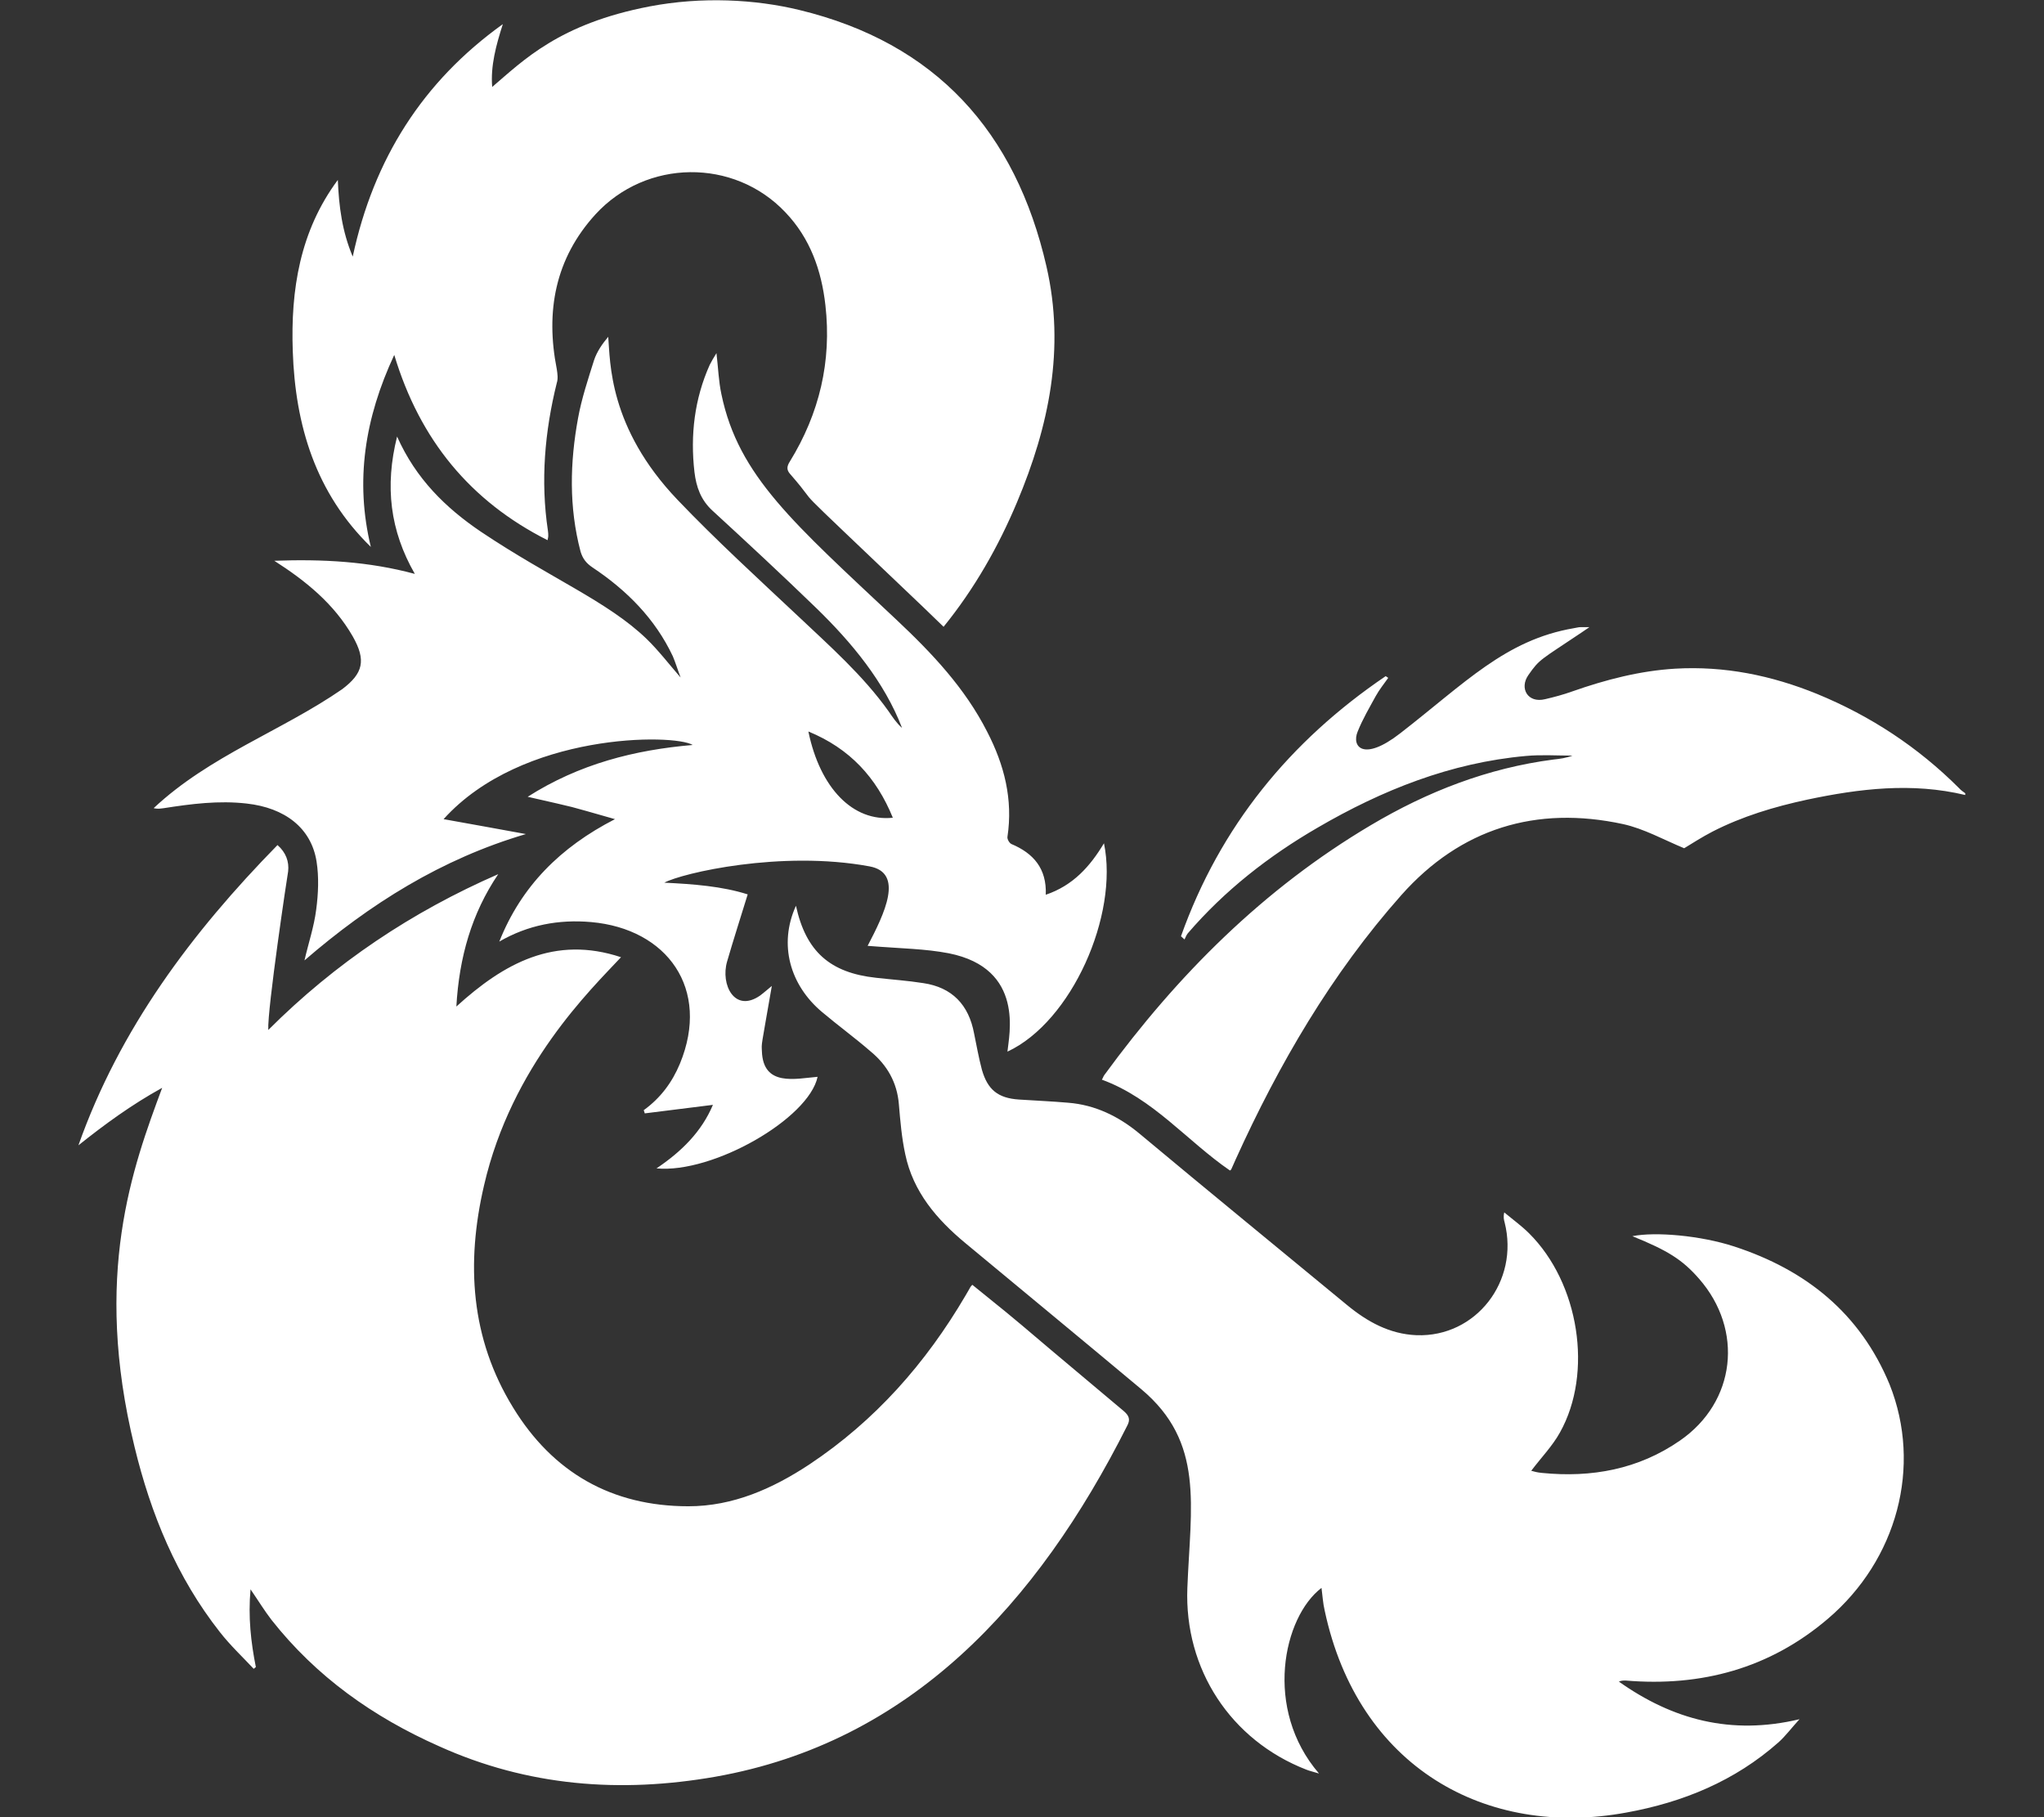 <?xml version="1.0" encoding="utf-8"?>
<!-- Generator: Adobe Illustrator 26.0.3, SVG Export Plug-In . SVG Version: 6.00 Build 0)  -->
<svg version="1.1" id="Livello_1" xmlns="http://www.w3.org/2000/svg" xmlns:xlink="http://www.w3.org/1999/xlink" x="0px" y="0px"
	 viewBox="0 0 576 512" style="enable-background:new 0 0 576 512;" xml:space="preserve">
<rect x="0" y="0" width="576" height="512" fill="#333333" stroke="none"/>
<style type="text/css">
	.st0{fill:#FFFFFF;}
</style>
<path class="st0" d="M82.5,98.9c-0.6-17.2,2-33.8,12.7-48.2c0.3,7.4,1.2,14.5,4.2,21.6c5.9-27.5,19.7-49.3,42.3-65.5
	c-1.9,5.9-3.5,11.8-3,17.7c8.7-7.4,18.8-17.8,44.4-22.7c14.7-2.8,29.7-2,42.1,1c38.5,9.3,61,34.3,69.7,72.3
	c5.3,23.1,0.7,45-8.3,66.4c-5.2,12.4-12,24.4-20.7,35.1c-2-1.9-3.9-3.8-5.8-5.6c-42.8-40.8-26.8-25.2-37.4-37.4
	c-1.1-1.2-1-2.2-0.1-3.6c8.3-13.5,11.8-28.2,10-44c-1.1-9.8-4.3-18.9-11.3-26.2c-14.5-15.3-39.2-15-53.5,0.6
	c-11.4,12.5-14.1,27.4-10.9,43.6c0.2,1.3,0.4,2.7,0,3.9c-3.4,13.7-4.6,27.6-2.5,41.6c0.1,0.5,0.1,1.1,0.1,1.6c0,0.3-0.1,0.5-0.2,1.1
	c-21.8-11-36-28.3-43.2-52.2c-8.3,17.8-11.1,35.5-6.6,54.1C88.9,138.9,83.2,119.8,82.5,98.9L82.5,98.9z M552.1,222.1
	c-11.6-11.6-25-20.4-40.1-26.6c-12.8-5.2-26-7.9-39.9-7.1c-10,0.6-19.6,3.1-29,6.4c-2.5,0.9-5.1,1.6-7.7,2.2
	c-4.9,1.2-7.3-3.1-4.7-6.8c3.2-4.6,3.4-4.2,15-12c0.6-0.4,1.2-0.8,2.2-1.5h-2.5c-0.6,0-1.2,0.2-1.9,0.3
	c-19.3,3.3-30.7,15.5-48.9,29.6c-10.4,8.1-13.8,3.8-12-0.5c1.4-3.5,3.3-6.7,5.1-10c1-1.8,2.3-3.4,3.5-5.1c-0.2-0.2-0.5-0.3-0.7-0.5
	c-27,18.3-46.7,42.4-57.7,73.3c0.3,0.3,0.7,0.6,1,0.9c0.3-0.6,0.5-1.2,0.9-1.7c10.4-12.1,22.8-21.8,36.6-29.8
	c18.2-10.6,37.5-18.3,58.7-20.2c4.3-0.4,8.7-0.1,13.1-0.1c-1.8,0.7-3.5,0.9-5.3,1.1c-18.5,2.4-35.5,9-51.5,18.5
	c-30.2,17.9-54.5,42.2-75.1,70.4c-0.3,0.4-0.4,0.9-0.7,1.3c14.5,5.3,24,17.3,36.1,25.6c0.2-0.1,0.3-0.2,0.4-0.4l1.2-2.7
	c12.2-26.9,27-52.3,46.7-74.5c16.7-18.8,38-25.3,62.5-20c5.9,1.3,11.4,4.4,17.2,6.8c2.3-1.4,5.1-3.2,8-4.7c8.4-4.3,17.4-7,26.7-9
	c14.7-3.1,29.5-4.9,44.5-1.3v-0.5C553.3,223.1,552.6,222.7,552.1,222.1L552.1,222.1z M316.7,397.6c-39.4-33-22.8-19.5-42.7-35.6
	c-0.8,0.9,0-0.2-1.9,3c-11.2,19.1-25.5,35.3-44,47.6c-10.3,6.8-21.5,11.8-34.1,11.8c-21.6,0-38.2-9.5-49.4-27.8
	c-12-19.5-13.3-40.7-8.2-62.6c7.8-33.8,30.1-55.2,38.6-64.3c-18.7-6.2-33,1.7-46.4,13.9c0.8-13.9,4.3-26.2,11.8-37.3
	c-24.3,10.6-45.9,25-64.8,43.9c-0.3-5.8,5.4-43.7,5.6-44.7c0.3-2.7-0.6-5.3-3-7.4c-24.2,24.7-44.5,51.8-56.1,84.6
	c7.4-5.9,14.9-11.4,23.6-16.2c-8.3,22.3-19.6,52.8-7.8,101.1c4.6,19,11.9,36.8,24.1,52.3c2.9,3.7,6.3,6.9,9.5,10.3
	c0.2-0.2,0.4-0.3,0.6-0.5c-1.4-7-2.2-14.1-1.5-21.9c2.2,3.2,3.9,6,5.9,8.6c12.6,16,28.7,27.4,47.2,35.6c25,11.3,51.1,13.3,77.9,8.6
	c54.9-9.7,90.7-48.6,116-98.8C318.6,400,318.2,398.9,316.7,397.6L316.7,397.6z M488.7,351.2c-9.5-3.1-22.2-4.2-28.7-2.9
	c9.9,4,14.1,6.6,18.8,12c12.6,14.4,10.4,34.7-5.4,45.6c-11.7,8.1-24.9,10.5-38.9,9.1c-1.2-0.1-2.3-0.4-3-0.6c2.8-3.7,6-7,8.1-10.8
	c9.4-16.8,5.4-42.1-8.7-56.1c-2.1-2.1-4.6-3.9-7-5.9c-0.3,1.3-0.1,2.1,0.1,2.8c4.2,16.6-8.1,32.4-24.8,31.8
	c-7.6-0.3-13.9-3.8-19.6-8.5c-19.5-16.1-39.1-32.1-58.5-48.3c-5.9-4.9-12.5-8.1-20.1-8.7c-4.6-0.4-9.3-0.6-13.9-0.9
	c-5.9-0.4-8.8-2.8-10.4-8.4c-0.9-3.4-1.5-6.8-2.2-10.2c-1.5-8.1-6.2-13-14.3-14.2c-4.4-0.7-8.9-1-13.3-1.5
	c-13-1.4-19.8-7.4-22.6-20.3c-5,11-1.6,22.4,7.3,29.9c4.5,3.8,9.3,7.3,13.8,11.2c4.6,3.8,7.4,8.7,7.9,14.8c0.4,4.7,0.8,9.5,1.8,14.1
	c2.2,10.6,8.9,18.4,17,25.1c16.5,13.7,33,27.3,49.5,41.1c17.9,15,13.9,32.8,13,56c-0.9,22.9,12.2,42.9,33.5,51.2
	c1,0.4,2,0.6,3.6,1.1c-15.7-18.2-10.1-44.1,0.7-52.3c0.3,2.2,0.4,4.3,0.9,6.4c9.4,44.1,45.4,64.2,85,56.9c16-2.9,30.6-8.9,42.9-19.8
	c2-1.8,3.7-4.1,5.9-6.5c-19.3,4.6-35.8,0.1-50.9-10.6c0.7-0.3,1.3-0.3,1.9-0.3c21.3,1.8,40.6-3.4,57-17.4
	c19.5-16.6,26.6-42.9,17.4-66C524.2,370,508.9,357.8,488.7,351.2L488.7,351.2z M99.4,179.3c-5.3-9.2-13.2-15.6-22.1-21.3
	c13.7-0.5,26.6,0.2,39.6,3.7c-7-12.2-8.5-24.7-5-38.7c5.3,11.9,13.7,20.1,23.6,26.8c19.7,13.2,35.7,19.6,46.7,30.2
	c3.4,3.3,6.3,7.1,9.6,10.9c-0.8-2.1-1.4-4.1-2.2-6c-5-10.6-13-18.6-22.6-25c-1.8-1.2-2.8-2.5-3.4-4.5c-3.3-12.5-3-25.1-0.7-37.6
	c1-5.5,2.8-10.9,4.5-16.3c0.8-2.4,2.3-4.6,4-6.6c0.6,6.9,0,25.5,19.6,46c10.8,11.3,22.4,21.9,33.9,32.7c9,8.5,18.3,16.7,25.5,26.8
	c1.1,1.6,2.2,3.3,3.8,4.7c-5-13-14.2-24.1-24.2-33.8c-9.6-9.3-19.4-18.4-29.2-27.4c-3.3-3-4.6-6.7-5.1-10.9
	c-1.2-10.4,0-20.6,4.3-30.2c0.5-1,1.1-2,1.9-3.3c0.5,4.2,0.6,7.9,1.4,11.6c4.8,23.1,20.4,36.3,49.3,63.5c10,9.4,19.3,19.2,25.6,31.6
	c4.8,9.3,7.3,19,5.7,29.6c-0.1,0.6,0.5,1.7,1.1,2c6.2,2.6,10,6.9,9.7,14.3c7.7-2.6,12.5-8,16.4-14.5c4.2,20.2-9.1,50.3-27.2,58.7
	c0.4-4.5,5-23.4-16.5-27.7c-6.8-1.3-12.8-1.3-22.9-2.1c4.7-9,10.4-20.6,0.5-22.4c-24.9-4.6-52.8,1.9-57.8,4.6
	c8.2,0.4,16.3,1,23.5,3.3c-2,6.5-4,12.7-5.8,18.9c-1.9,6.5,2.1,14.6,9.3,9.6c1.2-0.9,2.3-1.9,3.3-2.7c-3.1,17.9-2.9,15.9-2.8,18.3
	c0.3,10.2,9.5,7.8,15.7,7.3c-2.5,11.8-29.5,27.3-45.4,25.8c7-4.7,12.7-10.3,15.9-17.9c-6.5,0.8-12.9,1.6-19.2,2.4l-0.3-0.9
	c4.7-3.4,8-7.8,10.2-13.1c8.7-21.1-3.6-38-25-39.9c-9.1-0.8-17.8,0.8-25.9,5.5c6.2-15.6,17.2-26.6,32.6-34.5
	c-15.2-4.3-8.9-2.7-24.6-6.3c14.6-9.3,30.2-13.2,46.5-14.6c-5.2-3.2-48.1-3.6-70.2,20.9c7.9,1.4,15.5,2.8,23.2,4.2
	c-23.8,7-44,19.7-62.4,35.6c1.1-4.8,2.7-9.5,3.3-14.3c0.6-4.5,0.8-9.2,0.1-13.6c-1.5-9.4-8.9-15.1-19.7-16.3
	c-7.9-0.9-15.6,0.1-23.3,1.3c-0.9,0.1-1.7,0.3-2.9,0c15.8-14.8,36-21.7,53.1-33.5C102.4,189.7,103.2,186,99.4,179.3L99.4,179.3z
	 M227.8,206.1c3.3,16,12.6,25.5,23.8,24.3C247,219.1,239.5,210.9,227.8,206.1z"/>
</svg>
